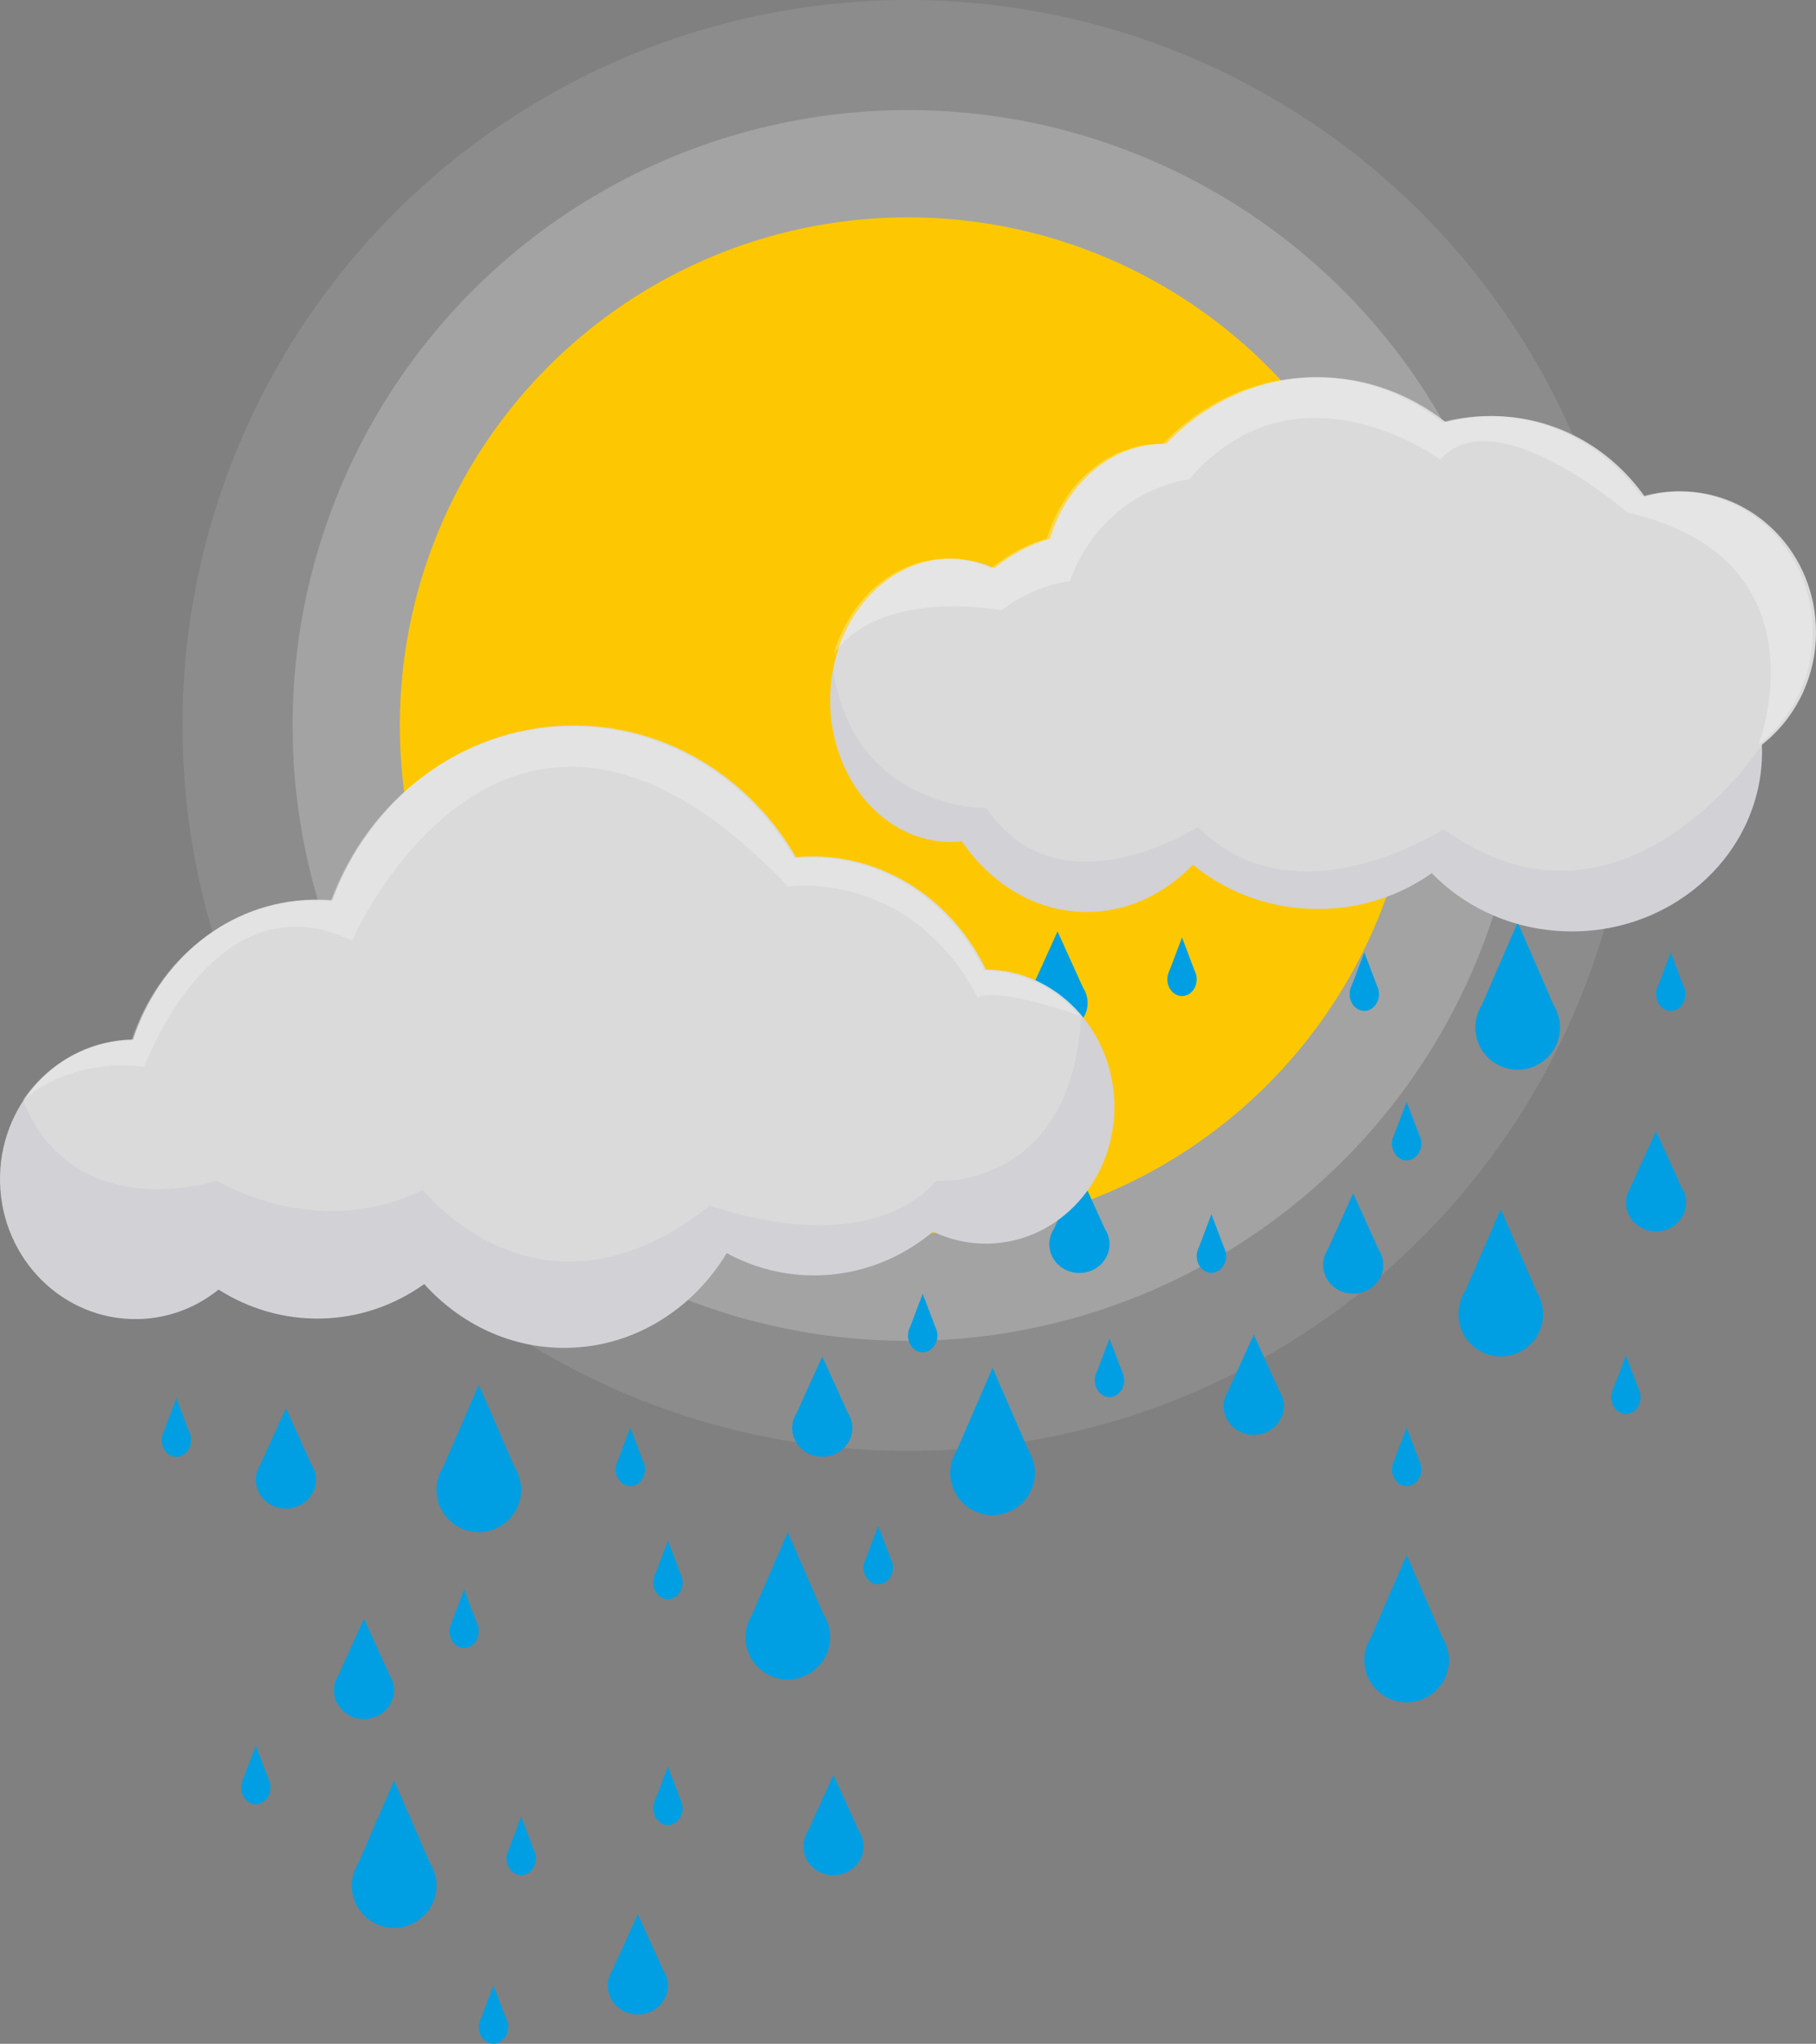 <?xml version="1.0" encoding="utf-8"?>
<!-- Generator: Adobe Illustrator 16.0.0, SVG Export Plug-In . SVG Version: 6.00 Build 0)  -->
<!DOCTYPE svg PUBLIC "-//W3C//DTD SVG 1.1//EN" "http://www.w3.org/Graphics/SVG/1.1/DTD/svg11.dtd">
<svg version="1.1" xmlns="http://www.w3.org/2000/svg" xmlns:xlink="http://www.w3.org/1999/xlink" x="0px" y="0px"
	 width="321.637px" height="361.999px" viewBox="0 0 321.637 361.999" enable-background="new 0 0 321.637 361.999"
	 xml:space="preserve">
<rect x="0" y="0" width="321.637" height="361.999" fill="#808080" stroke="none"/>
<g id="Layer_2">
	<circle opacity="0.1" fill="#FFFFFF" cx="160.818" cy="128.497" r="128.497"/>
	<circle opacity="0.2" fill="#FFFFFF" cx="160.818" cy="128.497" r="108.997"/>
	<circle id="Sun" fill="#FDC801" cx="160.818" cy="128.499" r="90"/>
</g>
<g id="Layer_1">
	
		<linearGradient id="SVGID_1_" gradientUnits="userSpaceOnUse" x1="174.125" y1="91.994" x2="174.125" y2="-13.738" gradientTransform="matrix(-0.588 -0.809 0.809 -0.588 140.188 355.636)">
		<stop  offset="0" style="stop-color:#FFFFFF;stop-opacity:0"/>
		<stop  offset="0.052" style="stop-color:#FEEDAE;stop-opacity:0.186"/>
		<stop  offset="0.105" style="stop-color:#FEDD64;stop-opacity:0.371"/>
		<stop  offset="0.148" style="stop-color:#FDD22E;stop-opacity:0.524"/>
		<stop  offset="0.18" style="stop-color:#FDCB0D;stop-opacity:0.638"/>
		<stop  offset="0.197" style="stop-color:#FDC800;stop-opacity:0.7"/>
		<stop  offset="0.68" style="stop-color:#FDC801"/>
		<stop  offset="0.75" style="stop-color:#F8B116"/>
		<stop  offset="0.83" style="stop-color:#F49E27"/>
		<stop  offset="0.912" style="stop-color:#F29331"/>
		<stop  offset="1" style="stop-color:#F18F34"/>
	</linearGradient>
	<path fill="url(#SVGID_1_)" d="M107.738,153.813c-6.839,4.566-11.092,13.73-18.532,19.136
		c-15.086,10.961-36.015,11.33-46.261,20.293c-13.877,12.135-17.405,27.314-15.712,29.645c1.69,2.326,8.184-8.67,23.947-18.07
		c11.713-6.984,33.547-6.195,48.686-17.195c7.44-5.406,11.484-14.861,17.937-19.953L107.738,153.813z"/>
	<g>
		<path fill="#009FE3" d="M92.046,261.95L92.046,261.95L92.046,261.95c-0.195-0.738-0.499-1.432-0.895-2.063l-6.348-14.623
			l-6.348,14.623c-0.396,0.631-0.7,1.324-0.895,2.063l0,0l0,0c-0.162,0.615-0.257,1.256-0.257,1.92c0,4.143,3.358,7.5,7.5,7.5
			s7.5-3.357,7.5-7.5C92.303,263.206,92.208,262.565,92.046,261.95z"/>
		<path fill="#009FE3" d="M77.046,332.056L77.046,332.056L77.046,332.056c-0.195-0.738-0.499-1.432-0.895-2.063l-6.348-14.623
			l-6.348,14.623c-0.396,0.631-0.7,1.324-0.895,2.063l0,0l0,0c-0.162,0.615-0.257,1.256-0.257,1.92c0,4.143,3.358,7.5,7.5,7.5
			s7.5-3.357,7.5-7.5C77.303,333.312,77.208,332.671,77.046,332.056z"/>
		<path fill="#009FE3" d="M146.774,288.056L146.774,288.056L146.774,288.056c-0.195-0.738-0.499-1.432-0.896-2.063l-6.348-14.623
			l-6.348,14.623c-0.396,0.631-0.699,1.324-0.895,2.063l0,0l0,0c-0.162,0.615-0.257,1.256-0.257,1.92c0,4.143,3.358,7.5,7.5,7.5
			c4.143,0,7.5-3.357,7.5-7.5C147.031,289.312,146.937,288.671,146.774,288.056z"/>
		<path fill="#009FE3" d="M183.046,258.95L183.046,258.95L183.046,258.95c-0.195-0.738-0.499-1.432-0.896-2.063l-6.348-14.623
			l-6.348,14.623c-0.396,0.631-0.699,1.324-0.895,2.063l0,0l0,0c-0.162,0.615-0.258,1.256-0.258,1.92c0,4.143,3.358,7.5,7.5,7.5
			c4.143,0,7.5-3.357,7.5-7.5C183.303,260.206,183.208,259.565,183.046,258.95z"/>
		<path fill="#009FE3" d="M273.047,230.837L273.047,230.837L273.047,230.837c-0.195-0.738-0.499-1.432-0.896-2.063l-6.348-14.623
			l-6.348,14.623c-0.396,0.631-0.7,1.324-0.896,2.063l0,0l0,0c-0.162,0.615-0.257,1.256-0.257,1.92c0,4.143,3.358,7.5,7.5,7.5
			s7.5-3.357,7.5-7.5C273.304,232.093,273.209,231.452,273.047,230.837z"/>
		<path fill="#009FE3" d="M256.379,292.108L256.379,292.108L256.379,292.108c-0.195-0.738-0.498-1.432-0.895-2.063l-6.348-14.623
			l-6.348,14.623c-0.396,0.631-0.699,1.324-0.895,2.063l0,0l0,0c-0.162,0.615-0.258,1.256-0.258,1.92c0,4.143,3.357,7.5,7.5,7.5
			s7.5-3.357,7.5-7.5C256.637,293.364,256.541,292.724,256.379,292.108z"/>
		<path fill="#009FE3" d="M276.046,180.056L276.046,180.056L276.046,180.056c-0.195-0.738-0.499-1.432-0.896-2.063l-6.348-14.623
			l-6.348,14.623c-0.396,0.631-0.699,1.324-0.895,2.063l0,0l0,0c-0.162,0.614-0.258,1.255-0.258,1.92c0,4.143,3.358,7.5,7.5,7.5
			c4.143,0,7.5-3.357,7.5-7.5C276.303,181.311,276.208,180.67,276.046,180.056z"/>
		<path fill="#009FE3" d="M118.12,350.396L118.12,350.396L118.12,350.396c-0.139-0.502-0.354-0.975-0.636-1.404l-4.514-9.955
			l-4.514,9.955c-0.282,0.43-0.498,0.902-0.636,1.404l0,0l0,0c-0.115,0.418-0.183,0.855-0.183,1.307c0,2.82,2.388,5.107,5.333,5.107
			c2.946,0,5.333-2.287,5.333-5.107C118.303,351.251,118.235,350.813,118.12,350.396z"/>
		<path fill="#009FE3" d="M227.207,247.737L227.207,247.737L227.207,247.737c-0.139-0.502-0.354-0.975-0.637-1.404l-4.514-9.955
			l-4.514,9.955c-0.281,0.43-0.498,0.902-0.637,1.404l0,0l0,0c-0.115,0.418-0.183,0.855-0.183,1.307c0,2.82,2.388,5.107,5.333,5.107
			s5.334-2.287,5.334-5.107C227.391,248.593,227.322,248.155,227.207,247.737z"/>
		<path fill="#009FE3" d="M150.786,251.616L150.786,251.616L150.786,251.616c-0.139-0.502-0.354-0.975-0.636-1.404l-4.515-9.955
			l-4.514,9.955c-0.282,0.43-0.497,0.902-0.636,1.404l0,0l0,0c-0.115,0.418-0.184,0.855-0.184,1.307c0,2.82,2.388,5.107,5.333,5.107
			c2.946,0,5.333-2.287,5.333-5.107C150.969,252.472,150.901,252.034,150.786,251.616z"/>
		<path fill="#009FE3" d="M55.787,260.792L55.787,260.792L55.787,260.792c-0.139-0.504-0.354-0.975-0.636-1.404l-4.514-9.955
			l-4.514,9.955c-0.282,0.43-0.498,0.9-0.636,1.404l0,0l0,0c-0.115,0.418-0.183,0.854-0.183,1.307c0,2.82,2.388,5.105,5.333,5.105
			c2.946,0,5.333-2.285,5.333-5.105C55.97,261.646,55.902,261.21,55.787,260.792z"/>
		<path fill="#009FE3" d="M69.62,298.063L69.62,298.063L69.62,298.063c-0.139-0.504-0.354-0.975-0.636-1.404l-4.514-9.955
			l-4.514,9.955c-0.282,0.43-0.498,0.9-0.636,1.404l0,0l0,0c-0.115,0.418-0.183,0.854-0.183,1.307c0,2.82,2.388,5.105,5.333,5.105
			c2.946,0,5.333-2.285,5.333-5.105C69.803,298.917,69.735,298.481,69.62,298.063z"/>
		<path fill="#009FE3" d="M244.816,222.729L244.816,222.729L244.816,222.729c-0.139-0.503-0.354-0.975-0.636-1.404l-4.515-9.955
			l-4.514,9.955c-0.281,0.43-0.497,0.901-0.636,1.404l0,0l0,0c-0.115,0.418-0.183,0.854-0.183,1.307c0,2.82,2.387,5.105,5.332,5.105
			c2.946,0,5.334-2.285,5.334-5.105C245,223.584,244.932,223.147,244.816,222.729z"/>
		<path fill="#009FE3" d="M298.453,211.695L298.453,211.695L298.453,211.695c-0.139-0.503-0.354-0.975-0.637-1.404l-4.514-9.955
			l-4.514,9.955c-0.281,0.43-0.498,0.901-0.637,1.404l0,0l0,0c-0.115,0.418-0.183,0.854-0.183,1.307c0,2.82,2.388,5.106,5.333,5.106
			s5.334-2.286,5.334-5.106C298.637,212.55,298.568,212.113,298.453,211.695z"/>
		<path fill="#009FE3" d="M196.326,219.063L196.326,219.063L196.326,219.063c-0.139-0.503-0.355-0.975-0.637-1.404l-4.514-9.955
			l-4.514,9.955c-0.282,0.43-0.498,0.901-0.637,1.404l0,0l0,0c-0.115,0.418-0.184,0.854-0.184,1.307c0,2.82,2.389,5.106,5.334,5.106
			s5.333-2.286,5.333-5.106C196.509,219.917,196.441,219.48,196.326,219.063z"/>
		<path fill="#009FE3" d="M192.453,176.332L192.453,176.332L192.453,176.332c-0.139-0.503-0.354-0.975-0.636-1.404l-4.515-9.955
			l-4.514,9.955c-0.281,0.43-0.497,0.901-0.636,1.404l0,0l0,0c-0.115,0.418-0.183,0.854-0.183,1.307c0,2.82,2.387,5.106,5.332,5.106
			c2.946,0,5.334-2.286,5.334-5.106C192.637,177.187,192.568,176.75,192.453,176.332z"/>
		<path fill="#009FE3" d="M152.763,325.729L152.763,325.729L152.763,325.729c-0.139-0.502-0.354-0.975-0.636-1.404l-4.515-9.955
			l-4.514,9.955c-0.282,0.43-0.497,0.902-0.636,1.404l0,0l0,0c-0.115,0.418-0.184,0.855-0.184,1.307c0,2.82,2.388,5.107,5.333,5.107
			c2.946,0,5.333-2.287,5.333-5.107C152.945,326.585,152.878,326.147,152.763,325.729z"/>
		<path fill="#009FE3" d="M120.815,319.511L120.815,319.511L120.815,319.511c-0.067-0.295-0.173-0.57-0.311-0.82l-2.202-5.816
			l-2.202,5.816c-0.138,0.25-0.243,0.525-0.311,0.82l0,0l0,0c-0.057,0.244-0.09,0.498-0.09,0.762c0,1.648,1.166,2.984,2.603,2.984
			c1.438,0,2.603-1.336,2.603-2.984C120.905,320.009,120.872,319.755,120.815,319.511z"/>
		<path fill="#009FE3" d="M89.918,358.253L89.918,358.253L89.918,358.253c-0.067-0.293-0.173-0.568-0.311-0.82l-2.202-5.814
			l-2.202,5.814c-0.138,0.252-0.243,0.527-0.311,0.82l0,0l0,0c-0.057,0.244-0.09,0.5-0.09,0.764c0,1.646,1.166,2.982,2.603,2.982
			c1.438,0,2.603-1.336,2.603-2.982C90.008,358.753,89.975,358.497,89.918,358.253z"/>
		<path fill="#009FE3" d="M94.816,328.397L94.816,328.397L94.816,328.397c-0.067-0.295-0.173-0.57-0.311-0.82l-2.202-5.816
			l-2.202,5.816c-0.138,0.25-0.243,0.525-0.311,0.82l0,0l0,0c-0.057,0.244-0.09,0.498-0.09,0.762c0,1.648,1.166,2.984,2.603,2.984
			c1.438,0,2.603-1.336,2.603-2.984C94.906,328.896,94.873,328.642,94.816,328.397z"/>
		<path fill="#009FE3" d="M120.815,279.511L120.815,279.511L120.815,279.511c-0.067-0.295-0.173-0.57-0.311-0.82l-2.202-5.816
			l-2.202,5.816c-0.138,0.25-0.243,0.525-0.311,0.82l0,0l0,0c-0.057,0.244-0.09,0.498-0.09,0.762c0,1.648,1.166,2.984,2.603,2.984
			c1.438,0,2.603-1.336,2.603-2.984C120.905,280.009,120.872,279.755,120.815,279.511z"/>
		<path fill="#009FE3" d="M84.713,288.149L84.713,288.149L84.713,288.149c-0.067-0.295-0.173-0.57-0.311-0.82l-2.202-5.816
			l-2.202,5.816c-0.138,0.25-0.243,0.525-0.311,0.82l0,0l0,0c-0.057,0.244-0.09,0.498-0.09,0.762c0,1.648,1.166,2.984,2.603,2.984
			c1.438,0,2.603-1.336,2.603-2.984C84.803,288.647,84.77,288.394,84.713,288.149z"/>
		<path fill="#009FE3" d="M47.816,315.815L47.816,315.815L47.816,315.815c-0.067-0.295-0.173-0.57-0.311-0.82l-2.202-5.816
			l-2.202,5.816c-0.138,0.25-0.243,0.525-0.311,0.82l0,0l0,0c-0.057,0.244-0.09,0.498-0.09,0.762c0,1.648,1.166,2.984,2.603,2.984
			c1.438,0,2.603-1.336,2.603-2.984C47.906,316.313,47.873,316.06,47.816,315.815z"/>
		<path fill="#009FE3" d="M114.149,259.476L114.149,259.476L114.149,259.476c-0.067-0.295-0.173-0.57-0.311-0.82l-2.202-5.816
			l-2.202,5.816c-0.138,0.25-0.243,0.525-0.311,0.82l0,0l0,0c-0.057,0.244-0.09,0.498-0.09,0.762c0,1.648,1.166,2.984,2.603,2.984
			c1.438,0,2.603-1.336,2.603-2.984C114.239,259.974,114.206,259.72,114.149,259.476z"/>
		<path fill="#009FE3" d="M33.751,254.284L33.751,254.284L33.751,254.284c-0.067-0.293-0.173-0.568-0.311-0.82l-2.202-5.814
			l-2.202,5.814c-0.138,0.252-0.243,0.527-0.311,0.82l0,0l0,0c-0.057,0.244-0.09,0.5-0.09,0.764c0,1.646,1.166,2.982,2.603,2.982
			c1.438,0,2.603-1.336,2.603-2.982C33.841,254.784,33.808,254.528,33.751,254.284z"/>
		<path fill="#009FE3" d="M165.934,235.778L165.934,235.778L165.934,235.778c-0.067-0.295-0.173-0.57-0.311-0.82l-2.202-5.816
			l-2.202,5.816c-0.139,0.25-0.244,0.525-0.311,0.82l0,0l0,0c-0.057,0.244-0.09,0.498-0.09,0.762c0,1.648,1.166,2.984,2.603,2.984
			c1.438,0,2.603-1.336,2.603-2.984C166.023,236.276,165.99,236.022,165.934,235.778z"/>
		<path fill="#009FE3" d="M199.021,243.71L199.021,243.71L199.021,243.71c-0.067-0.293-0.173-0.568-0.311-0.82l-2.202-5.814
			l-2.202,5.814c-0.138,0.252-0.243,0.527-0.311,0.82l0,0l0,0c-0.057,0.244-0.09,0.5-0.09,0.764c0,1.646,1.166,2.982,2.603,2.982
			c1.438,0,2.603-1.336,2.603-2.982C199.111,244.21,199.078,243.954,199.021,243.71z"/>
		<path fill="#009FE3" d="M158.061,276.868L158.061,276.868L158.061,276.868c-0.066-0.293-0.172-0.568-0.311-0.82l-2.201-5.814
			l-2.203,5.814c-0.137,0.252-0.242,0.527-0.311,0.82l0,0l0,0c-0.057,0.244-0.09,0.5-0.09,0.764c0,1.646,1.166,2.982,2.604,2.982
			s2.602-1.336,2.602-2.982C158.15,277.368,158.117,277.112,158.061,276.868z"/>
		<path fill="#009FE3" d="M217.07,221.701L217.07,221.701L217.07,221.701c-0.066-0.294-0.172-0.569-0.311-0.82l-2.201-5.815
			l-2.203,5.815c-0.137,0.251-0.242,0.526-0.311,0.82l0,0l0,0c-0.057,0.244-0.09,0.499-0.09,0.763c0,1.647,1.166,2.983,2.604,2.983
			s2.602-1.336,2.602-2.983C217.16,222.2,217.127,221.945,217.07,221.701z"/>
		<path fill="#009FE3" d="M251.649,259.476L251.649,259.476L251.649,259.476c-0.067-0.295-0.173-0.57-0.311-0.82l-2.202-5.816
			l-2.202,5.816c-0.138,0.25-0.243,0.525-0.311,0.82l0,0l0,0c-0.057,0.244-0.09,0.498-0.09,0.762c0,1.648,1.166,2.984,2.603,2.984
			c1.438,0,2.603-1.336,2.603-2.984C251.739,259.974,251.706,259.72,251.649,259.476z"/>
		<path fill="#009FE3" d="M251.649,201.78L251.649,201.78L251.649,201.78c-0.067-0.293-0.173-0.568-0.311-0.82l-2.202-5.814
			l-2.202,5.814c-0.138,0.252-0.243,0.527-0.311,0.82l0,0l0,0c-0.057,0.244-0.09,0.5-0.09,0.764c0,1.646,1.166,2.982,2.603,2.982
			c1.438,0,2.603-1.336,2.603-2.982C251.739,202.28,251.706,202.024,251.649,201.78z"/>
		<path fill="#009FE3" d="M244.15,175.304L244.15,175.304L244.15,175.304c-0.068-0.294-0.174-0.569-0.311-0.82l-2.203-5.815
			l-2.201,5.815c-0.139,0.251-0.244,0.526-0.311,0.82l0,0l0,0c-0.057,0.244-0.09,0.499-0.09,0.763c0,1.647,1.166,2.983,2.602,2.983
			c1.438,0,2.604-1.336,2.604-2.983C244.24,175.803,244.207,175.548,244.15,175.304z"/>
		<path fill="#009FE3" d="M298.418,175.304L298.418,175.304L298.418,175.304c-0.067-0.294-0.173-0.569-0.311-0.82l-2.202-5.815
			l-2.202,5.815c-0.138,0.251-0.243,0.526-0.311,0.82l0,0l0,0c-0.057,0.244-0.09,0.499-0.09,0.763c0,1.647,1.166,2.983,2.603,2.983
			c1.438,0,2.603-1.336,2.603-2.983C298.508,175.803,298.475,175.548,298.418,175.304z"/>
		<path fill="#009FE3" d="M290.482,246.71L290.482,246.71L290.482,246.71c-0.066-0.295-0.172-0.57-0.311-0.82l-2.201-5.816
			l-2.203,5.816c-0.137,0.25-0.242,0.525-0.311,0.82l0,0l0,0c-0.057,0.244-0.09,0.498-0.09,0.762c0,1.648,1.166,2.984,2.604,2.984
			s2.602-1.336,2.602-2.984C290.572,247.208,290.539,246.954,290.482,246.71z"/>
		<path fill="#009FE3" d="M211.865,172.677L211.865,172.677L211.865,172.677c-0.066-0.294-0.172-0.569-0.311-0.82l-2.201-5.815
			l-2.203,5.815c-0.137,0.251-0.242,0.526-0.311,0.82l0,0l0,0c-0.057,0.244-0.09,0.499-0.09,0.763c0,1.647,1.166,2.983,2.604,2.983
			s2.602-1.336,2.602-2.983C211.955,173.176,211.922,172.921,211.865,172.677z"/>
		<path fill="#DADADA" d="M174.623,171.718c-5.891-12.135-17.801-20.313-31.359-20.016c-0.766,0.017-1.521,0.07-2.273,0.14
			c-8.299-14.299-23.333-23.706-40.309-23.333c-19.168,0.419-35.323,13.177-41.865,30.959c-1.159-0.102-2.333-0.141-3.52-0.115
			c-14.77,0.324-27.145,10.605-31.737,24.771c-0.048,0-0.096-0.002-0.145-0.002c-13.228,0.289-23.707,11.607-23.408,25.279
			c0.3,13.672,11.265,24.521,24.493,24.232c5.369-0.117,10.284-2.053,14.211-5.225c5.335,3.385,11.575,5.273,18.211,5.129
			c6.744-0.148,12.984-2.379,18.218-6.102c6.45,7.146,15.524,11.512,25.491,11.293c11.812-0.258,22.091-6.889,28.085-16.777
			c4.861,2.627,10.365,4.063,16.173,3.936c7.688-0.168,14.726-3.037,20.359-7.744c2.996,1.432,6.33,2.199,9.83,2.123
			c12.605-0.275,22.584-11.367,22.291-24.775C197.08,182.3,186.955,171.792,174.623,171.718z"/>
		<path opacity="0.05" fill="#312783" d="M197.369,195.452c-0.133-6.051-2.338-11.533-5.873-15.707
			c-1.596,31.043-25.678,29.432-25.678,29.432c-13.182,14.564-40.057,4.332-40.057,4.332c-30.057,23.895-50.855-2.771-50.855-2.771
			c-18.639,9.307-36.361-1.555-36.361-1.555c-28.212,7.1-34.401-14.279-34.402-14.283c-2.71,4.113-4.254,9.105-4.137,14.463
			c0.3,13.672,11.265,24.521,24.493,24.232c5.369-0.117,10.284-2.053,14.211-5.225c5.335,3.385,11.575,5.273,18.211,5.129
			c6.744-0.148,12.984-2.379,18.218-6.102c6.45,7.146,15.524,11.512,25.491,11.293c11.812-0.258,22.091-6.889,28.085-16.777
			c4.861,2.627,10.365,4.063,16.173,3.936c7.688-0.168,14.726-3.037,20.359-7.744c2.996,1.432,6.33,2.199,9.83,2.123
			C187.684,219.952,197.662,208.86,197.369,195.452z"/>
		<path opacity="0.3" fill="#F6F6F6" d="M191.176,179.899c-4.17-4.895-10.176-7.973-16.826-8.012
			c-5.893-12.135-17.803-20.313-31.359-20.016c-0.766,0.016-1.523,0.07-2.275,0.139c-8.298-14.299-23.331-23.705-40.309-23.332
			c-19.167,0.418-35.322,13.176-41.864,30.959c-1.159-0.102-2.333-0.141-3.52-0.115c-14.77,0.324-27.145,10.605-31.737,24.771
			c-0.048,0-0.096-0.002-0.145-0.002c-8.001,0.176-14.991,4.389-19.205,10.715c0.683-0.641,8.582-7.729,21.608-6.041
			c0,0,12.387-34.125,36.818-22.361c0,0,27.158-62.369,77.215-9.577c0,0,21.437-3.271,33.578,19.608
			C173.154,176.636,175.984,174.56,191.176,179.899z"/>
		<path fill="#DADADA" d="M168.414,98.955c2.725,0,5.328,0.604,7.727,1.695c2.92-2.429,6.242-4.224,9.83-5.219
			c2.916-9.787,10.85-16.809,20.186-16.809c0.127,0,0.252,0.008,0.379,0.011c6.947-7.31,16.424-11.818,26.879-11.818
			c8.441,0,16.244,2.944,22.596,7.923c2.623-0.681,5.365-1.045,8.193-1.045c11.137,0,20.992,5.61,27.068,14.228
			c2.025-0.577,4.156-0.891,6.357-0.891c13.26,0,24.008,11.165,24.008,24.938c0,8.15-3.766,15.387-9.586,19.937
			c0.016,0.403,0.031,0.807,0.031,1.214c0,17.594-15.08,31.854-33.682,31.854c-9.818,0-18.654-3.976-24.811-10.316
			c-5.625,3.985-12.609,6.345-20.176,6.345c-8.473,0-16.209-2.965-22.129-7.85c-5.008,5.209-11.582,8.377-18.787,8.377
			c-8.951,0-16.932-4.885-22.139-12.513c-0.643,0.068-1.289,0.108-1.945,0.108c-11.81,0-21.383-11.23-21.383-25.084
			S156.604,98.955,168.414,98.955z"/>
		<path opacity="0.05" fill="#312783" d="M174.727,143.126c12.885,19.186,37.479,3.343,37.479,3.343
			c17.123,17.493,43.467,0.397,43.467,0.397c31.883,22.925,56.379-14.961,56.379-14.961c0.016,0.403,0.031,0.807,0.031,1.214
			c0,17.594-15.08,31.854-33.682,31.854c-9.818,0-18.654-3.976-24.811-10.316c-5.625,3.985-12.609,6.345-20.176,6.345
			c-8.473,0-16.209-2.965-22.129-7.85c-5.008,5.209-11.582,8.377-18.787,8.377c-8.951,0-16.932-4.885-22.139-12.513
			c-0.643,0.068-1.289,0.108-1.945,0.108c-11.81,0-21.383-11.23-21.383-25.084c0-1.861,0.178-3.671,0.506-5.417
			C151.365,143.524,174.727,143.126,174.727,143.126z"/>
		<path opacity="0.3" fill="#FFFFFF" d="M147.612,115.894c2.883-9.854,10.845-16.939,20.222-16.939c2.725,0,5.33,0.604,7.725,1.695
			c2.92-2.429,6.244-4.224,9.832-5.219c2.916-9.786,10.85-16.809,20.186-16.809c0.127,0,0.252,0.009,0.379,0.011
			c6.947-7.31,16.424-11.818,26.879-11.818c8.441,0,16.244,2.944,22.596,7.923c2.621-0.681,5.367-1.045,8.193-1.045
			c11.137,0,20.994,5.609,27.068,14.228c2.025-0.577,4.156-0.891,6.357-0.891c13.26,0,24.008,11.165,24.008,24.938
			c0,8.15-3.766,15.387-9.586,19.937c0,0,12.631-32.881-23.209-41.128c0,0-23.518-20.412-33.17-9.365
			c0,0-25.338-18.752-44.475,3.494c0,0-15.109,1.559-21.152,18.058c0,0-6.043,0.48-12.088,5.132
			C177.377,108.096,156.122,103.931,147.612,115.894z"/>
	</g>
</g>
</svg>
